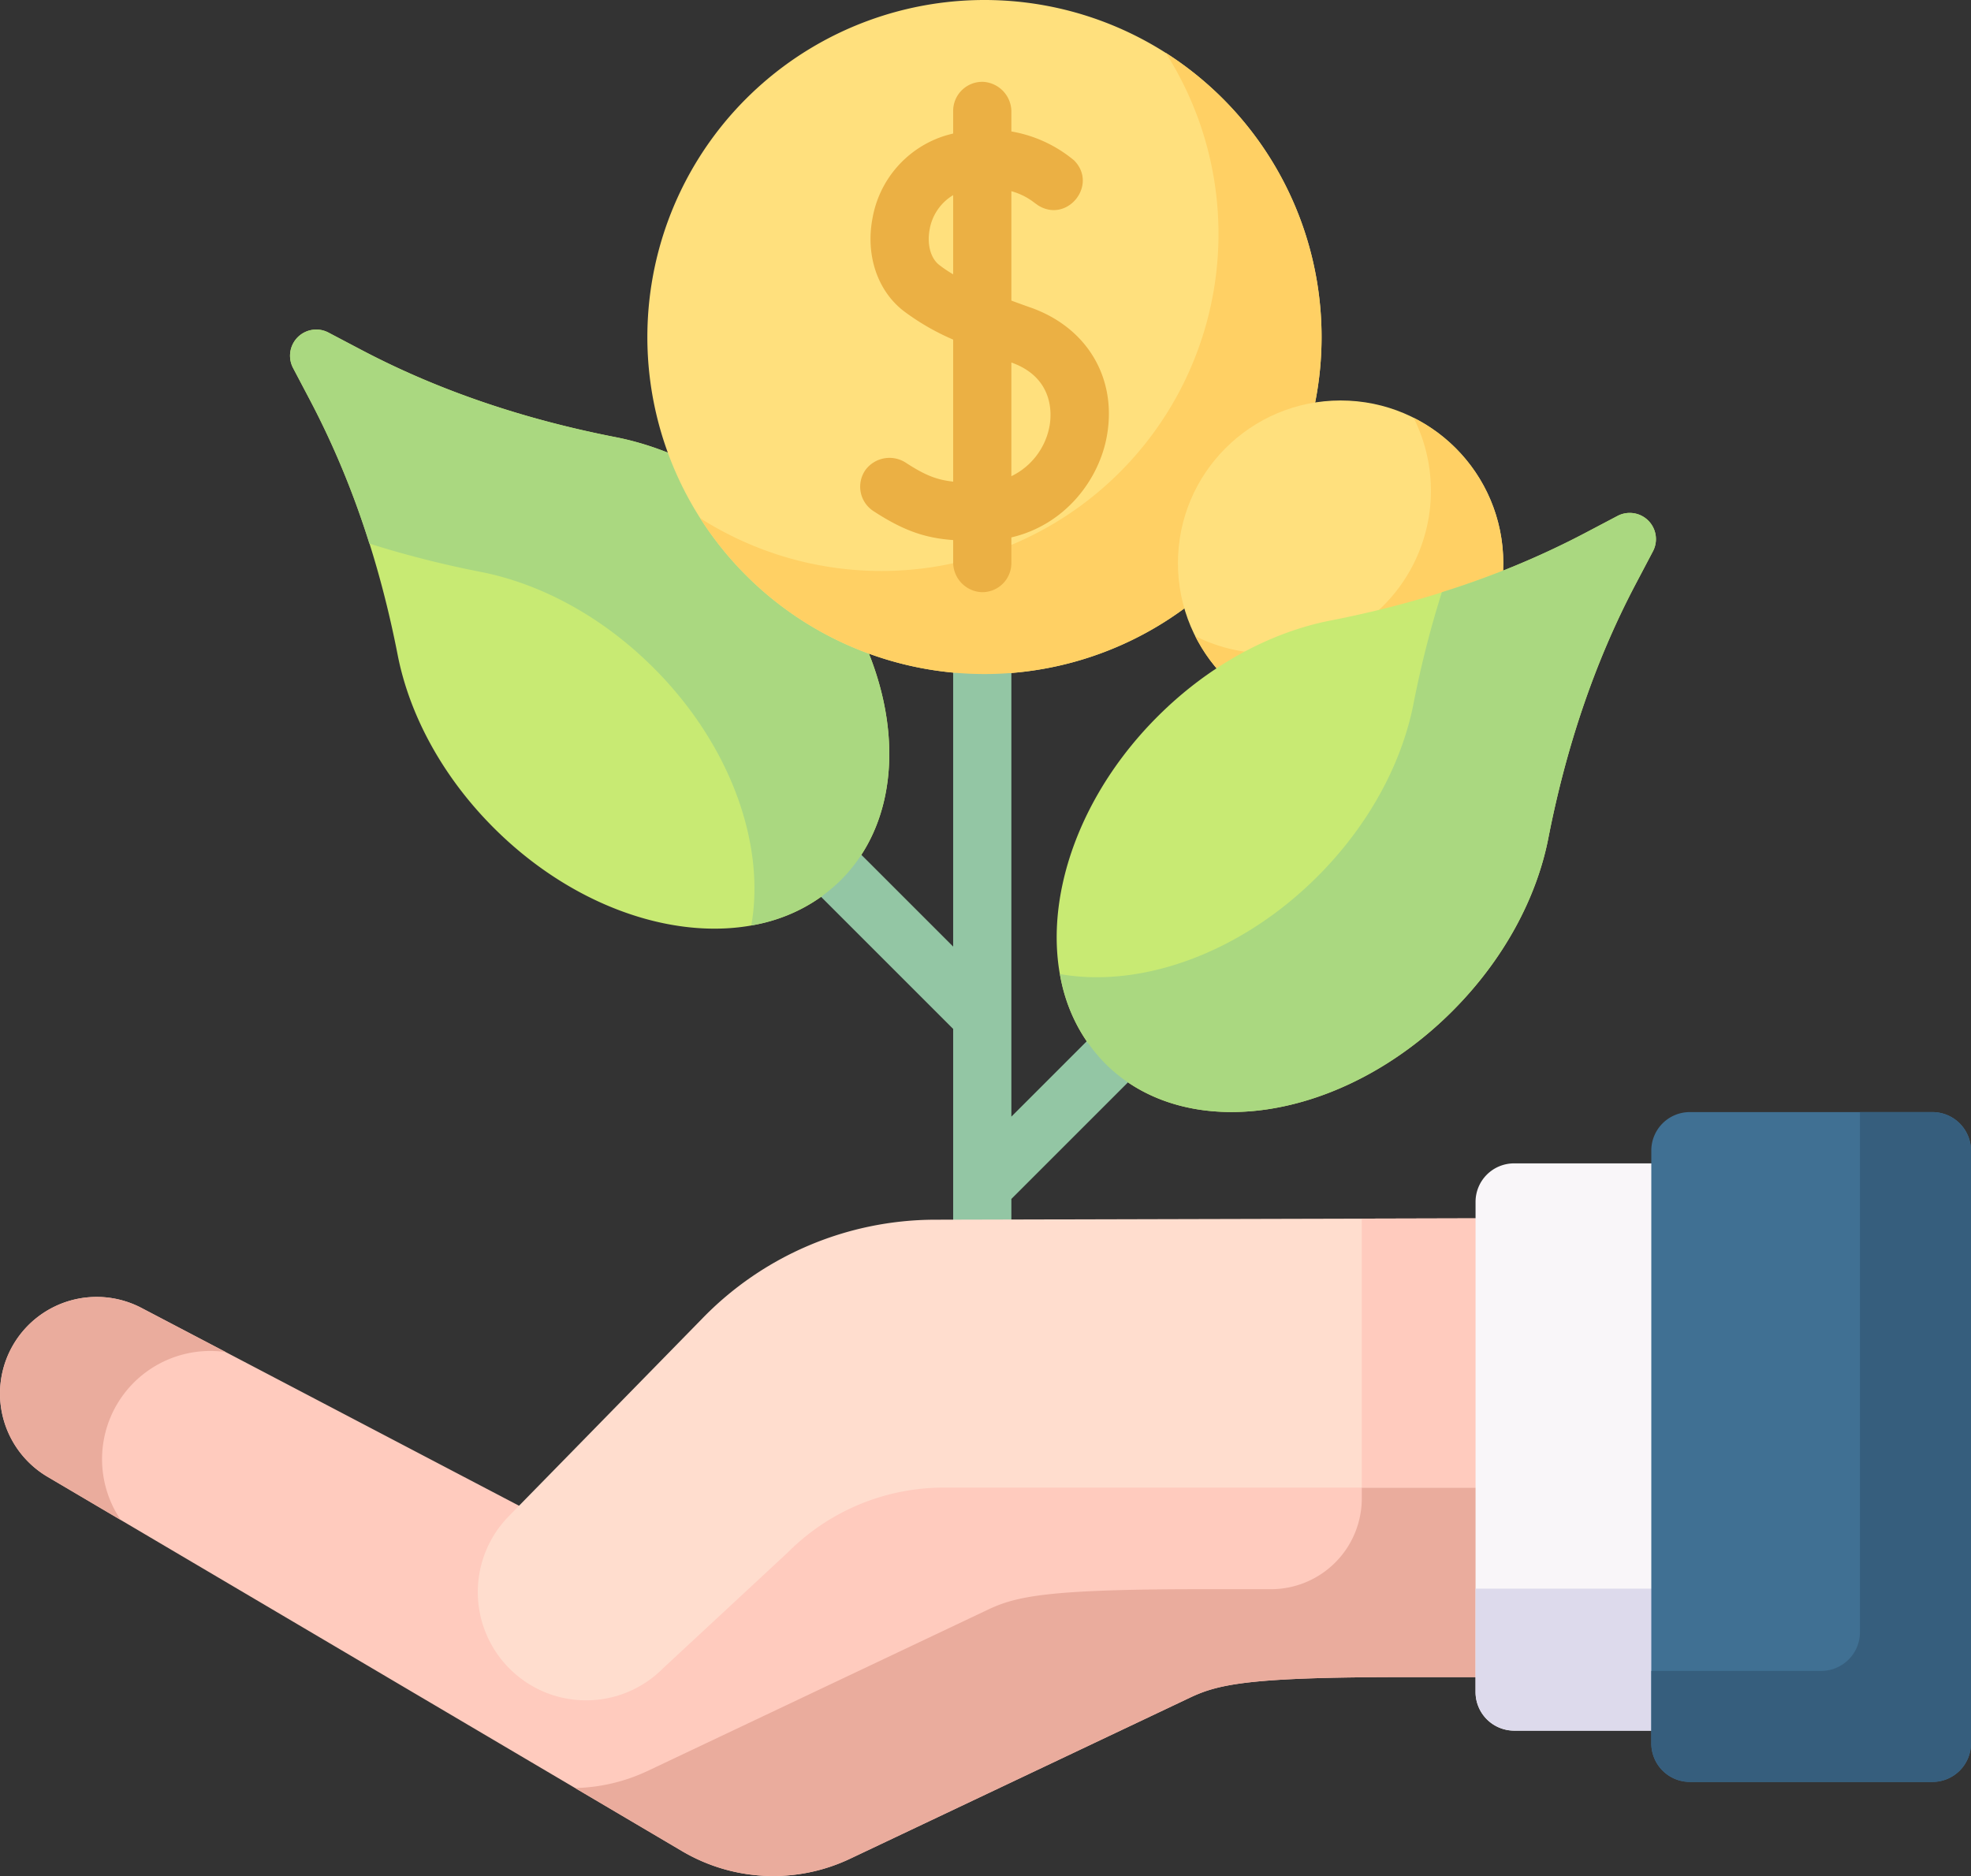 <svg xmlns="http://www.w3.org/2000/svg" width="512" height="487.434" viewBox="0 0 512 487.434">
  <rect x="0" y="0" width="512" height="487.434" fill="#333333" stroke="none"/>
  <g id="investment" transform="translate(0 -12.283)">
    <path id="Path_191" data-name="Path 191" d="M297.955,277.864a7.564,7.564,0,0,0-10.694,0L262.72,302.405V176.566a7.561,7.561,0,0,0-15.122,0v81.661l-33.152-33.153a7.562,7.562,0,0,0-10.694,10.694L247.6,279.615v79.7a7.561,7.561,0,1,0,15.122,0V323.793l35.235-35.235a7.562,7.562,0,0,0,0-10.694Z" fill="#93c6a4"/>
    <g id="Group_195" data-name="Group 195">
      <path id="Path_192" data-name="Path 192" d="M93.882,103.2l-8.561-4.509a6.807,6.807,0,0,0-9.194,9.194l4.509,8.561c10.9,20.7,18.177,43.022,22.661,65.981,3.013,15.427,11.492,31.478,24.958,44.944,26.484,26.483,62.973,33.691,85.039,17.935,1.806-1.29,1.56-7.258,3.16-8.857,2.031-2.031,5.766.285,7.3-2.073,14.419-22.189,6.955-57.659-18.944-83.558-13.465-13.465-29.517-21.945-44.944-24.958-22.96-4.483-45.284-11.759-65.982-22.66Z" fill="#c8ea73"/>
    </g>
    <g id="Group_196" data-name="Group 196">
      <path id="Path_193" data-name="Path 193" d="M76.127,107.889l4.509,8.561a223.881,223.881,0,0,1,15.308,37.068,264.712,264.712,0,0,0,28.913,7.352c15.427,3.013,31.478,11.492,44.944,24.958,20.1,20.1,29.078,45.958,25.358,66.9a42.967,42.967,0,0,0,23.25-11.756c21.139-21.14,15.05-61.5-13.6-90.155-13.465-13.465-29.517-21.945-44.944-24.958C136.9,121.38,114.58,114.1,93.882,103.2l-8.561-4.509a6.807,6.807,0,0,0-9.194,9.195Z" fill="#aad880"/>
    </g>
    <g id="Group_197" data-name="Group 197">
      <path id="Path_194" data-name="Path 194" d="M343.3,99.848a87.571,87.571,0,0,1-80.582,87.29c-2.3.182-5.526-3.513-7.876-3.513-2.737,0-4.55,3.662-7.223,3.417A87.568,87.568,0,1,1,343.3,99.848Z" fill="#ffe07d"/>
    </g>
    <g id="Group_198" data-name="Group 198">
      <path id="Path_195" data-name="Path 195" d="M302.809,26A87.578,87.578,0,0,1,181.89,146.919,87.572,87.572,0,1,0,302.809,26Z" fill="#ffd064"/>
    </g>
    <path id="Path_196" data-name="Path 196" d="M267.711,92.192c-1.642-.58-3.317-1.184-4.992-1.811V61.962a16.98,16.98,0,0,1,5.835,2.881l1.12.807c7.565,4.716,15.607-5.3,9.37-11.666a34.542,34.542,0,0,0-16.324-7.546V41.42a7.77,7.77,0,0,0-7.329-7.874A7.561,7.561,0,0,0,247.6,41.1v5.877c-.711.173-1.428.362-2.157.581a27.445,27.445,0,0,0-18.811,21.52c-1.788,9.487,1.276,18.655,7.994,23.925a62.122,62.122,0,0,0,12.973,7.517v36.9c-4.31-.465-7.365-1.71-12.214-4.859a7.773,7.773,0,0,0-10.553,1.808,7.561,7.561,0,0,0,2.035,10.691c8.1,5.3,13.739,7.035,20.731,7.544v5.663a7.77,7.77,0,0,0,7.329,7.874,7.561,7.561,0,0,0,7.793-7.558v-6.672c13.956-3.25,22.912-15.04,24.867-26.668,2.512-14.925-5.29-27.9-19.874-33.057ZM243.958,81.109c-2.226-1.746-3.194-5.367-2.467-9.226a12.962,12.962,0,0,1,6.107-8.9V83.557a33.857,33.857,0,0,1-3.64-2.448Zm28.715,41.636a18.064,18.064,0,0,1-9.953,13.261V106.468c11.108,3.955,10.428,13.456,9.953,16.277Z" fill="#ebb044"/>
    <g id="Group_201" data-name="Group 201">
      <g id="Group_200" data-name="Group 200">
        <g id="Group_199" data-name="Group 199">
          <path id="Path_197" data-name="Path 197" d="M220.807,495.228l88.316-41.865c7.409-3.512,15.506-5.334,55.681-5.334H406.27l-.542-66.124-180.614,1.031-55.078,39.022L58.64,363.582,36.77,352.121a25.11,25.11,0,0,0-24.416,43.867L31.372,407.21l145.82,86.044a46.567,46.567,0,0,0,43.615,1.974Z" fill="#ffcbbe"/>
        </g>
      </g>
    </g>
    <g id="Group_205" data-name="Group 205">
      <g id="Group_204" data-name="Group 204">
        <g id="Group_203" data-name="Group 203">
          <g id="Group_202" data-name="Group 202">
            <path id="Path_198" data-name="Path 198" d="M3.782,361.115a25.111,25.111,0,0,1,32.987-8.995l21.87,11.461A28.117,28.117,0,0,0,31.37,407.21L12.352,395.988a25.111,25.111,0,0,1-8.57-34.873Z" fill="#eaac9d"/>
          </g>
        </g>
      </g>
    </g>
    <g id="Group_206" data-name="Group 206">
      <path id="Path_199" data-name="Path 199" d="M405.728,381.9l-51.981.3v19.389a23.6,23.6,0,0,1-23.6,23.6H312.281c-40.176,0-48.272,1.822-55.681,5.334l-88.316,41.865a46.519,46.519,0,0,1-18.886,4.467l27.793,16.4a46.572,46.572,0,0,0,43.616,1.973l88.316-41.865c7.409-3.512,15.506-5.334,55.681-5.334H406.27Z" fill="#eaac9d"/>
    </g>
    <g id="Group_209" data-name="Group 209">
      <g id="Group_208" data-name="Group 208">
        <g id="Group_207" data-name="Group 207">
          <path id="Path_200" data-name="Path 200" d="M172.186,445.793l32.474-30.165a57.121,57.121,0,0,1,40.5-16.836H406.27v-70.02l-163.47.416a84.424,84.424,0,0,0-60.48,25.784L132.391,406a28.139,28.139,0,1,0,39.795,39.794Z" fill="#ffddce"/>
        </g>
      </g>
    </g>
    <g id="Group_210" data-name="Group 210">
      <path id="Path_201" data-name="Path 201" d="M353.747,328.906v69.886H406.27v-70.02Z" fill="#ffcbbe"/>
    </g>
    <g id="Group_213" data-name="Group 213">
      <g id="Group_212" data-name="Group 212">
        <g id="Group_211" data-name="Group 211">
          <path id="Path_202" data-name="Path 202" d="M393.3,461.937h56.931V314.552H393.3a10,10,0,0,0-10,10V451.937A10,10,0,0,0,393.3,461.937Z" fill="#f9f6f9"/>
        </g>
      </g>
    </g>
    <g id="Group_214" data-name="Group 214">
      <path id="Path_203" data-name="Path 203" d="M383.3,451.855a10.082,10.082,0,0,0,10.082,10.082h56.849V425.055H383.3Z" fill="#dddaec"/>
    </g>
    <g id="Group_215" data-name="Group 215">
      <path id="Path_204" data-name="Path 204" d="M502,475.263H438.953a10,10,0,0,1-10-10V311.226a10,10,0,0,1,10-10H502a10,10,0,0,1,10,10V465.263A10,10,0,0,1,502,475.263Z" fill="#407093"/>
    </g>
    <g id="Group_216" data-name="Group 216">
      <path id="Path_205" data-name="Path 205" d="M501.918,301.227H483.156V436.339a10.082,10.082,0,0,1-10.082,10.082H428.952v18.762a10.082,10.082,0,0,0,10.082,10.082h62.884A10.082,10.082,0,0,0,512,465.183V311.308A10.081,10.081,0,0,0,501.918,301.227Z" fill="#365e7d"/>
    </g>
    <g id="Group_217" data-name="Group 217">
      <circle id="Ellipse_43" data-name="Ellipse 43" cx="42.257" cy="42.257" r="42.257" transform="translate(305.989 116.335)" fill="#ffe07d"/>
    </g>
    <g id="Group_218" data-name="Group 218">
      <path id="Path_206" data-name="Path 206" d="M367.209,120.831a42.253,42.253,0,0,1-56.724,56.724,42.256,42.256,0,1,0,56.724-56.724Z" fill="#ffd064"/>
    </g>
    <g id="Group_219" data-name="Group 219">
      <path id="Path_207" data-name="Path 207" d="M424.862,164.089l4.509-8.561a6.807,6.807,0,0,0-9.194-9.194l-8.561,4.509c-20.7,10.9-43.022,18.177-65.981,22.661-15.427,3.013-31.478,11.492-44.944,24.958-26.219,26.219-33.545,62.245-18.4,84.373,1.4,2.053,7.04.34,8.835,2.135,1.914,1.914-.052,7.251,2.154,8.722,22.161,14.777,57.906,7.381,83.964-18.677,13.465-13.465,21.945-29.517,24.958-44.944,4.484-22.96,11.76-45.284,22.661-65.982Z" fill="#c8ea73"/>
    </g>
    <g id="Group_220" data-name="Group 220">
      <path id="Path_208" data-name="Path 208" d="M420.177,146.334l-8.561,4.509a223.88,223.88,0,0,1-37.068,15.308,264.71,264.71,0,0,0-7.352,28.913c-3.013,15.427-11.492,31.478-24.958,44.944-20.1,20.1-45.958,29.078-66.9,25.358a42.967,42.967,0,0,0,11.756,23.25c21.14,21.139,61.5,15.05,90.155-13.6,13.465-13.465,21.945-29.517,24.958-44.944,4.484-22.959,11.76-45.283,22.661-65.981l4.509-8.561a6.807,6.807,0,0,0-9.2-9.194Z" fill="#aad880"/>
    </g>
  </g>
</svg>
